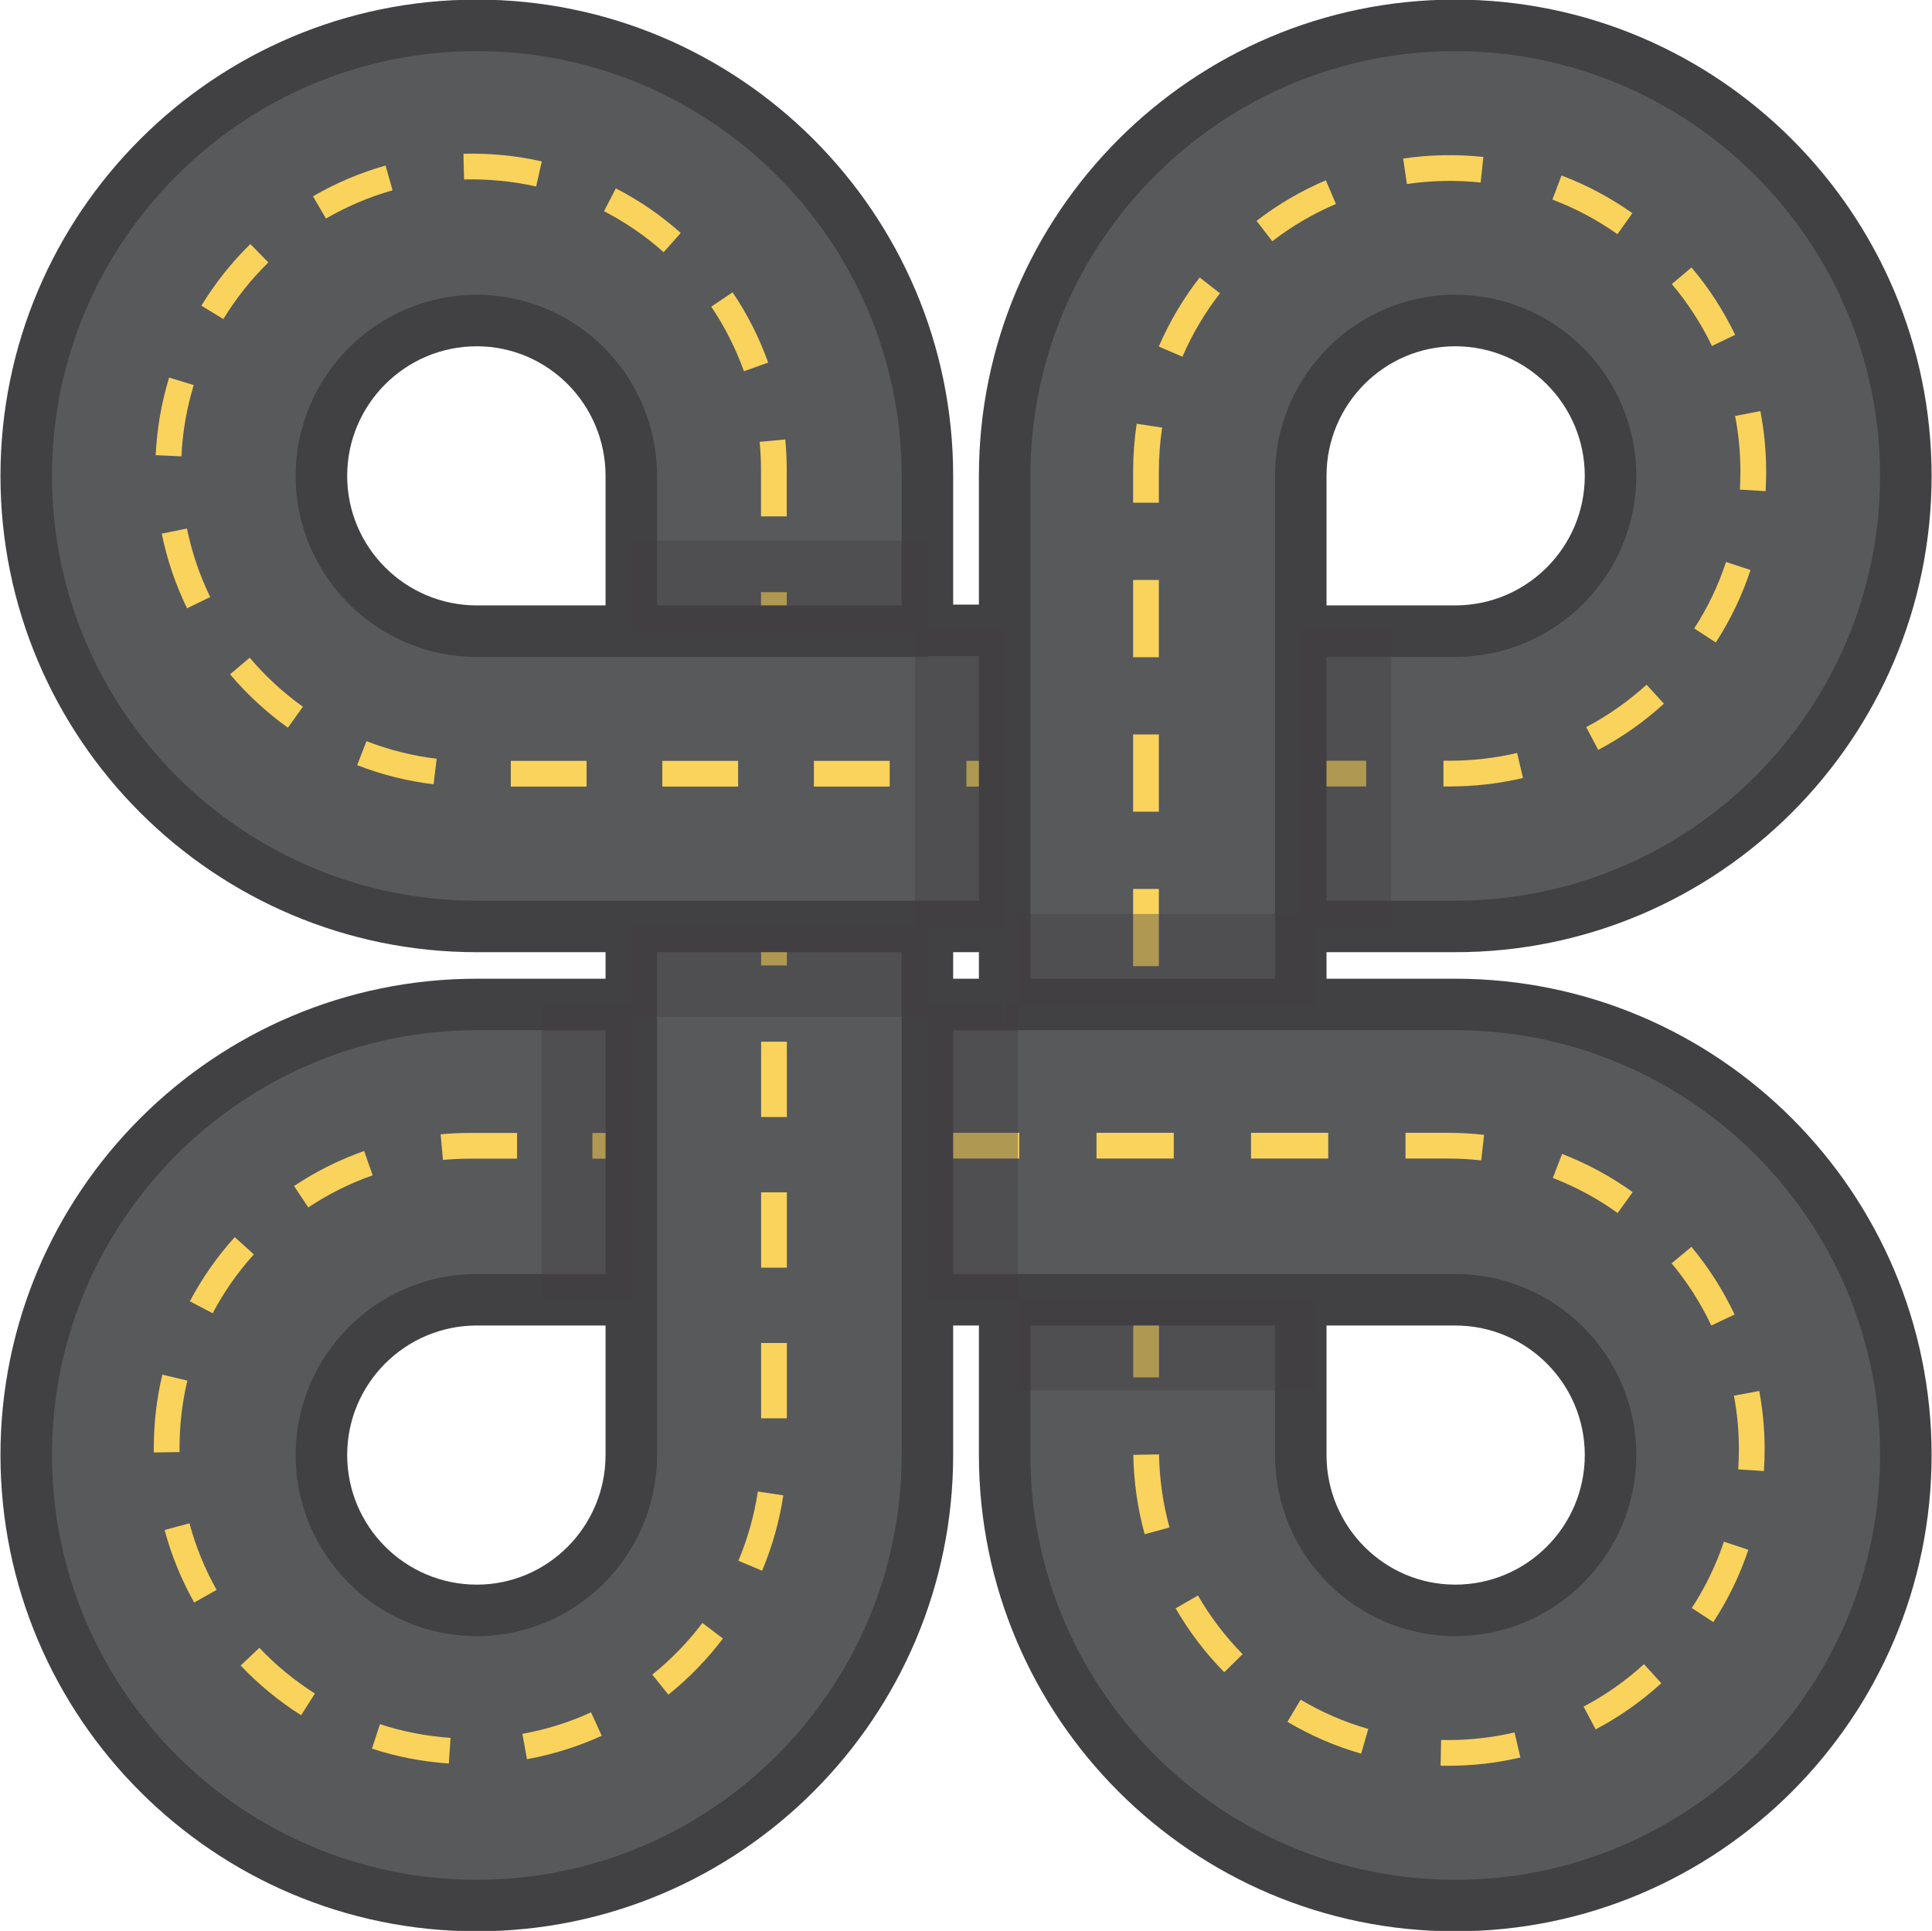 <?xml version="1.0" encoding="utf-8"?>
<!-- Generator: Adobe Illustrator 19.2.1, SVG Export Plug-In . SVG Version: 6.00 Build 0)  -->
<svg version="1.1" id="Layer_1" xmlns="http://www.w3.org/2000/svg" xmlns:xlink="http://www.w3.org/1999/xlink" x="0px" y="0px"
	 viewBox="0 0 150.067 150" style="enable-background:new 0 0 150.067 150;" xml:space="preserve">
<style type="text/css">
	.st0{display:none;fill:none;stroke:#FFFFFF;stroke-width:2;stroke-linecap:round;stroke-miterlimit:10;}
	.st1{fill:#5CDBA9;}
	.st2{fill:#5CDBFF;}
	.st3{fill:#42C18E;}
	.st4{fill:#4DC0FF;}
	.st5{fill:#459571;}
	.st6{fill:#457BA4;}
	.st7{fill:#1A9DED;}
	.st8{fill:#1A71ED;}
	.st9{fill:#58595B;}
	.st10{fill:#F9D35B;}
	.st11{fill:#414042;}
	.st12{opacity:0.4;fill:#414042;}
</style>
<g>
	<path class="st9" d="M101.037,100.97v12.06c0,6.67,5.33,12.07,12,12.07c6.66,0,12.06-5.4,12.06-12.07c0-6.66-5.4-12.06-12.06-12.06
		H101.037z M78.037,100.97h-5.97h-0.03V78.03h0.03h5.97h0.03h22.97h12c19.33,0,35,15.67,35,35s-15.67,35-35,35s-35-15.67-35-35V101
		V100.97z"/>
	<path class="st9" d="M101.037,49.03h12c6.66,0,12.06-5.4,12.06-12.06c0-6.67-5.4-12.07-12.06-12.07c-6.67,0-12,5.4-12,12.07V49.03z
		 M78.037,78v-6.03v-23v-12c0-19.33,15.67-35,35-35s35,15.67,35,35s-15.67,35-35,35h-12v6.06h-22.97h-0.03V78z"/>
	<path class="st9" d="M49.037,49.03V49V36.97c0-6.67-5.34-12.07-12-12.07c-6.67,0-12.07,5.4-12.07,12.07
		c0,6.66,5.4,12.06,12.07,12.06H49.037z M72.037,48.97h6v23h-6h-23h-12c-19.33,0-35-15.67-35-35s15.67-35,35-35s35,15.67,35,35
		C72.037,36.97,72.037,48.9,72.037,48.97z"/>
	<path class="st9" d="M49.037,100.97h-12c-6.67,0-12.07,5.4-12.07,12.06c0,6.67,5.4,12.07,12.07,12.07c6.66,0,12-5.4,12-12.07
		V100.97z M49.037,78.03V72v-0.03h23V72v6.03v22.94v12.06c0,19.33-15.67,35-35,35s-35-15.67-35-35s15.67-35,35-35H49.037z"/>
</g>
<g>
	<rect x="59.109" y="46" class="st10" width="2" height="3"/>
	<path class="st10" d="M52.878,18.097c-1.531-1.363-3.228-2.529-5.044-3.465l-0.916,1.777c1.666,0.86,3.225,1.931,4.63,3.182
		L52.878,18.097z"/>
	<rect x="63.22" y="59.106" class="st10" width="5.887" height="2"/>
	<path class="st10" d="M41.643,14.488l0.441-1.95c-1.981-0.449-4.043-0.648-6.088-0.595l0.051,1.999
		C37.927,13.898,39.822,14.076,41.643,14.488z"/>
	<path class="st10" d="M20.846,20.387l-1.4-1.429c-1.462,1.433-2.742,3.044-3.805,4.789l1.707,1.041
		C18.325,23.184,19.502,21.704,20.846,20.387z"/>
	<path class="st10" d="M33.918,58.942c-1.868-0.225-3.702-0.685-5.451-1.365l-0.725,1.864c1.904,0.741,3.902,1.241,5.936,1.486
		L33.918,58.942z"/>
	<path class="st10" d="M30.492,14.784l-0.545-1.925c-1.967,0.557-3.862,1.361-5.635,2.391l1.006,1.729
		C26.945,16.034,28.686,15.295,30.492,14.784z"/>
	<path class="st10" d="M12.563,41.457c0.409,2.008,1.071,3.958,1.966,5.798l1.799-0.875c-0.821-1.688-1.429-3.479-1.806-5.323
		L12.563,41.457z"/>
	<path class="st10" d="M15.048,29.914l-1.912-0.584c-0.596,1.949-0.946,3.977-1.042,6.028l1.998,0.094
		C14.18,33.567,14.502,31.704,15.048,29.914z"/>
	<path class="st10" d="M19.395,51.091l-1.527,1.291c1.321,1.562,2.834,2.958,4.496,4.147l1.164-1.626
		C21.999,53.81,20.609,52.527,19.395,51.091z"/>
	<rect x="51.447" y="59.106" class="st10" width="5.887" height="2"/>
	<rect x="39.676" y="59.106" class="st10" width="5.886" height="2"/>
	<path class="st10" d="M59.109,36.52v3.594h2V36.52c0-0.797-0.038-1.598-0.112-2.382l-1.99,0.188
		C59.074,35.047,59.109,35.786,59.109,36.52z"/>
	<path class="st10" d="M59.668,28.166c-0.688-1.925-1.618-3.762-2.763-5.46l-1.658,1.118c1.051,1.56,1.905,3.248,2.538,5.016
		L59.668,28.166z"/>
	<rect x="75.067" y="59.106" class="st10" width="3" height="2"/>
	<path class="st10" d="M134.733,102.117c-0.888-1.884-2.016-3.652-3.353-5.258l-1.537,1.279c1.229,1.476,2.265,3.101,3.081,4.832
		L134.733,102.117z"/>
	<rect x="97.171" y="88" class="st10" width="6" height="2"/>
	<path class="st10" d="M123.006,132.575l0.934,1.77c1.841-0.972,3.558-2.179,5.103-3.587l-1.348-1.479
		C126.276,130.574,124.697,131.683,123.006,132.575z"/>
	<path class="st10" d="M131.408,124.916l1.674,1.094c1.143-1.749,2.058-3.638,2.719-5.614l-1.896-0.635
		C133.297,121.575,132.457,123.31,131.408,124.916z"/>
	<path class="st10" d="M126.818,92.61c-1.697-1.221-3.542-2.219-5.483-2.967l-0.719,1.865c1.781,0.688,3.476,1.604,5.034,2.725
		L126.818,92.61z"/>
	<path class="st10" d="M134.683,108.422c0.255,1.364,0.384,2.766,0.384,4.164c0,0.523-0.018,1.043-0.053,1.558l1.996,0.135
		c0.037-0.56,0.057-1.124,0.057-1.692c0-1.521-0.141-3.046-0.417-4.531L134.683,108.422z"/>
	<path class="st10" d="M100.001,133.755c1.795,1.069,3.723,1.903,5.728,2.477l0.551-1.922c-1.84-0.527-3.607-1.292-5.255-2.273
		L100.001,133.755z"/>
	<path class="st10" d="M91.318,124.942c1.043,1.808,2.314,3.478,3.776,4.963l1.426-1.404c-1.344-1.364-2.512-2.897-3.47-4.559
		L91.318,124.942z"/>
	<path class="st10" d="M112.485,135.173l-0.547-0.007l-0.041,2l0.583,0.007c1.896,0,3.785-0.217,5.615-0.645l-0.455-1.947
		C115.96,134.974,114.224,135.173,112.485,135.173z"/>
	<rect x="88.025" y="101" class="st10" width="2" height="6"/>
	<rect x="85.171" y="88" class="st10" width="6" height="2"/>
	<path class="st10" d="M88.028,113.018c0.036,2.091,0.333,4.167,0.883,6.169l1.928-0.529c-0.505-1.841-0.777-3.75-0.811-5.675
		L88.028,113.018z"/>
	<path class="st10" d="M115.052,90.146l0.225-1.988c-0.916-0.104-1.856-0.156-2.796-0.157h-3.31v2h3.309
		C113.344,90.001,114.209,90.05,115.052,90.146z"/>
	<rect x="73.171" y="88" class="st10" width="6" height="2"/>
	<rect x="46.014" y="88.011" class="st10" width="3" height="2"/>
	<path class="st10" d="M19.717,97.446l-1.482-1.342c-1.367,1.511-2.54,3.188-3.487,4.983l1.77,0.934
		C17.386,100.372,18.463,98.833,19.717,97.446z"/>
	<path class="st10" d="M23.947,93.797c1.558-1.036,3.24-1.876,5-2.496l-0.664-1.887c-1.917,0.676-3.748,1.59-5.443,2.719
		L23.947,93.797z"/>
	<path class="st10" d="M13.947,112.466c-0.001-1.763,0.203-3.519,0.606-5.217l-1.945-0.463c-0.439,1.851-0.662,3.762-0.661,5.681
		l0.003,0.367l2-0.033L13.947,112.466z"/>
	<path class="st10" d="M12.785,118.854c0.526,1.964,1.3,3.859,2.297,5.636l1.744-0.98c-0.916-1.63-1.626-3.371-2.109-5.173
		L12.785,118.854z"/>
	<rect x="59.119" y="92.625" class="st10" width="2" height="5.852"/>
	<path class="st10" d="M57.353,121.242l1.842,0.777c0.79-1.87,1.345-3.841,1.649-5.854l-1.979-0.299
		C58.587,117.716,58.077,119.524,57.353,121.242z"/>
	<rect x="59.119" y="104.327" class="st10" width="2" height="5.852"/>
	<rect x="59.119" y="80.923" class="st10" width="2" height="5.852"/>
	<path class="st10" d="M28.891,135.841c1.929,0.631,3.938,1.021,5.972,1.156l0.133-1.996c-1.867-0.125-3.712-0.481-5.483-1.061
		L28.891,135.841z"/>
	<path class="st10" d="M18.694,129.385c1.401,1.478,2.981,2.777,4.696,3.863l1.07-1.689c-1.576-0.998-3.027-2.192-4.315-3.551
		L18.694,129.385z"/>
	<path class="st10" d="M34.224,88.116l0.184,1.992c0.699-0.064,1.414-0.098,2.126-0.098h3.629v-2h-3.629
		C35.761,88.011,34.984,88.046,34.224,88.116z"/>
	<path class="st10" d="M40.577,134.691l0.355,1.969c2.005-0.363,3.96-0.976,5.809-1.821l-0.832-1.818
		C44.212,133.797,42.418,134.359,40.577,134.691z"/>
	<path class="st10" d="M50.665,130.088l1.252,1.559c1.586-1.272,3.011-2.74,4.237-4.361l-1.596-1.207
		C53.432,127.568,52.122,128.918,50.665,130.088z"/>
	<rect x="59.119" y="72" class="st10" width="2" height="3"/>
	<path class="st10" d="M94.76,22.784l-1.578-1.228c-1.282,1.647-2.35,3.453-3.173,5.366l1.836,0.791
		C92.602,25.957,93.583,24.298,94.76,22.784z"/>
	<path class="st10" d="M90.014,36.639c0-1.145,0.087-2.296,0.257-3.42l-1.977-0.3c-0.187,1.223-0.28,2.475-0.28,3.72v2.416h2V36.639
		z"/>
	<rect x="100.119" y="59.095" class="st10" width="6" height="2"/>
	<path class="st10" d="M134.777,26.011c-0.9-1.877-2.042-3.638-3.391-5.234l-1.527,1.291c1.239,1.467,2.287,3.085,3.115,4.809
		L134.777,26.011z"/>
	<path class="st10" d="M133.275,49.909c1.138-1.754,2.044-3.647,2.694-5.628l-1.9-0.624c-0.597,1.817-1.428,3.554-2.472,5.163
		L133.275,49.909z"/>
	<rect x="88.014" y="45.055" class="st10" width="2" height="6"/>
	<path class="st10" d="M103.767,15.846l-0.783-1.841c-1.916,0.815-3.727,1.876-5.382,3.152l1.221,1.584
		C100.343,17.568,102.007,16.594,103.767,15.846z"/>
	<path class="st10" d="M123.207,56.484l0.934,1.769c1.845-0.973,3.562-2.18,5.102-3.587l-1.348-1.477
		C126.479,54.481,124.902,55.589,123.207,56.484z"/>
	<rect x="88.014" y="57.055" class="st10" width="2" height="6"/>
	<path class="st10" d="M126.792,16.561c-1.705-1.208-3.556-2.192-5.503-2.928l-0.707,1.871c1.788,0.675,3.488,1.58,5.054,2.689
		L126.792,16.561z"/>
	<path class="st10" d="M115.01,14.18l0.211-1.989c-2.062-0.218-4.186-0.176-6.231,0.126l0.291,1.979
		C111.163,14.018,113.117,13.979,115.01,14.18z"/>
	<path class="st10" d="M112.6,59.095h-0.48v2h0.48c1.927,0,3.844-0.221,5.698-0.657l-0.457-1.947
		C116.136,58.892,114.372,59.095,112.6,59.095z"/>
	<path class="st10" d="M136.736,31.935l-1.963,0.381c0.274,1.415,0.413,2.869,0.413,4.321c-0.001,0.469-0.015,0.935-0.043,1.396
		l1.996,0.122c0.03-0.5,0.046-1.005,0.047-1.517C137.186,35.058,137.034,33.475,136.736,31.935z"/>
	<rect x="88.014" y="69.055" class="st10" width="2" height="6"/>
</g>
<path class="st11" d="M113.036,76.03h-10v-2.06h10c20.402,0,37-16.598,37-37s-16.598-37-37-37s-37,16.598-37,37v10h-2v-10
	c0-20.402-16.598-37-37-37s-37,16.598-37,37s16.598,37,37,37h10v2.06h-10c-20.402,0-37,16.598-37,37s16.598,37,37,37
	s37-16.598,37-37V102.97h2v10.061c0,20.402,16.598,37,37,37s37-16.598,37-37S133.439,76.03,113.036,76.03z M113.036,3.97
	c18.196,0,33,14.804,33,33s-14.804,33-33,33h-10V51.03h10c7.753,0,14.061-6.307,14.061-14.06c0-7.758-6.308-14.07-14.061-14.07
	c-7.72,0-14,6.312-14,14.07v12.06v2v25h-19V36.97C80.036,18.774,94.84,3.97,113.036,3.97z M103.036,47.03V36.97
	c0-5.553,4.486-10.07,10-10.07c5.548,0,10.061,4.518,10.061,10.07c0,5.547-4.513,10.06-10.061,10.06H103.036z M74.036,73.97h2v2.06
	h-2V73.97z M4.036,36.97c0-18.196,14.804-33,33-33s33,14.804,33,33v10.06h-19V36.97c0-7.758-6.28-14.07-14-14.07
	c-7.758,0-14.069,6.312-14.069,14.07c0,7.752,6.312,14.06,14.069,14.06h35v-0.06h4v19h-39C18.84,69.97,4.036,55.167,4.036,36.97z
	 M47.036,36.97v10.06h-10c-5.553,0-10.069-4.513-10.069-10.06c0-5.553,4.517-10.07,10.069-10.07
	C42.55,26.9,47.036,31.417,47.036,36.97z M37.036,146.03c-18.196,0-33-14.804-33-33s14.804-33,33-33h10V98.97h-10
	c-7.758,0-14.069,6.308-14.069,14.061c0,7.758,6.312,14.069,14.069,14.069c7.72,0,14-6.312,14-14.069V100.97v-2v-25h19v39.06
	C70.036,131.227,55.233,146.03,37.036,146.03z M47.036,102.97v10.061c0,5.553-4.486,10.069-10,10.069
	c-5.553,0-10.069-4.517-10.069-10.069c0-5.548,4.517-10.061,10.069-10.061H47.036z M113.036,146.03c-18.196,0-33-14.804-33-33
	V102.97h19v10.061c0,7.758,6.28,14.069,14,14.069c7.753,0,14.061-6.312,14.061-14.069c0-7.753-6.308-14.061-14.061-14.061h-12h-2
	h-25V80.03h4.03L78.051,78h0.015v2.03h34.97c18.196,0,33,14.804,33,33S131.233,146.03,113.036,146.03z M103.036,113.03V102.97h10
	c5.548,0,10.061,4.513,10.061,10.061c0,5.553-4.513,10.069-10.061,10.069C107.523,123.1,103.036,118.583,103.036,113.03z"/>
<rect x="49.037" y="42" class="st12" width="23.03" height="7.03"/>
<rect x="49.037" y="71.97" class="st12" width="23.03" height="7.03"/>
<rect x="79.067" y="100.97" class="st12" width="23.03" height="7.03"/>
<rect x="79.067" y="71" class="st12" width="23.03" height="7.03"/>
<rect x="63.067" y="57" transform="matrix(4.494164e-11 1 -1 4.494164e-11 135.097 -14.067)" class="st12" width="23.03" height="7.03"/>
<rect x="93.037" y="57" transform="matrix(4.494164e-11 1 -1 4.494164e-11 165.067 -44.037)" class="st12" width="23.03" height="7.03"/>
<rect x="64.037" y="85.97" transform="matrix(4.494164e-11 1 -1 4.494164e-11 165.037 13.933)" class="st12" width="23.03" height="7.03"/>
<rect x="34.067" y="85.97" transform="matrix(4.494164e-11 1 -1 4.494164e-11 135.067 43.903)" class="st12" width="23.03" height="7.03"/>
</svg>
